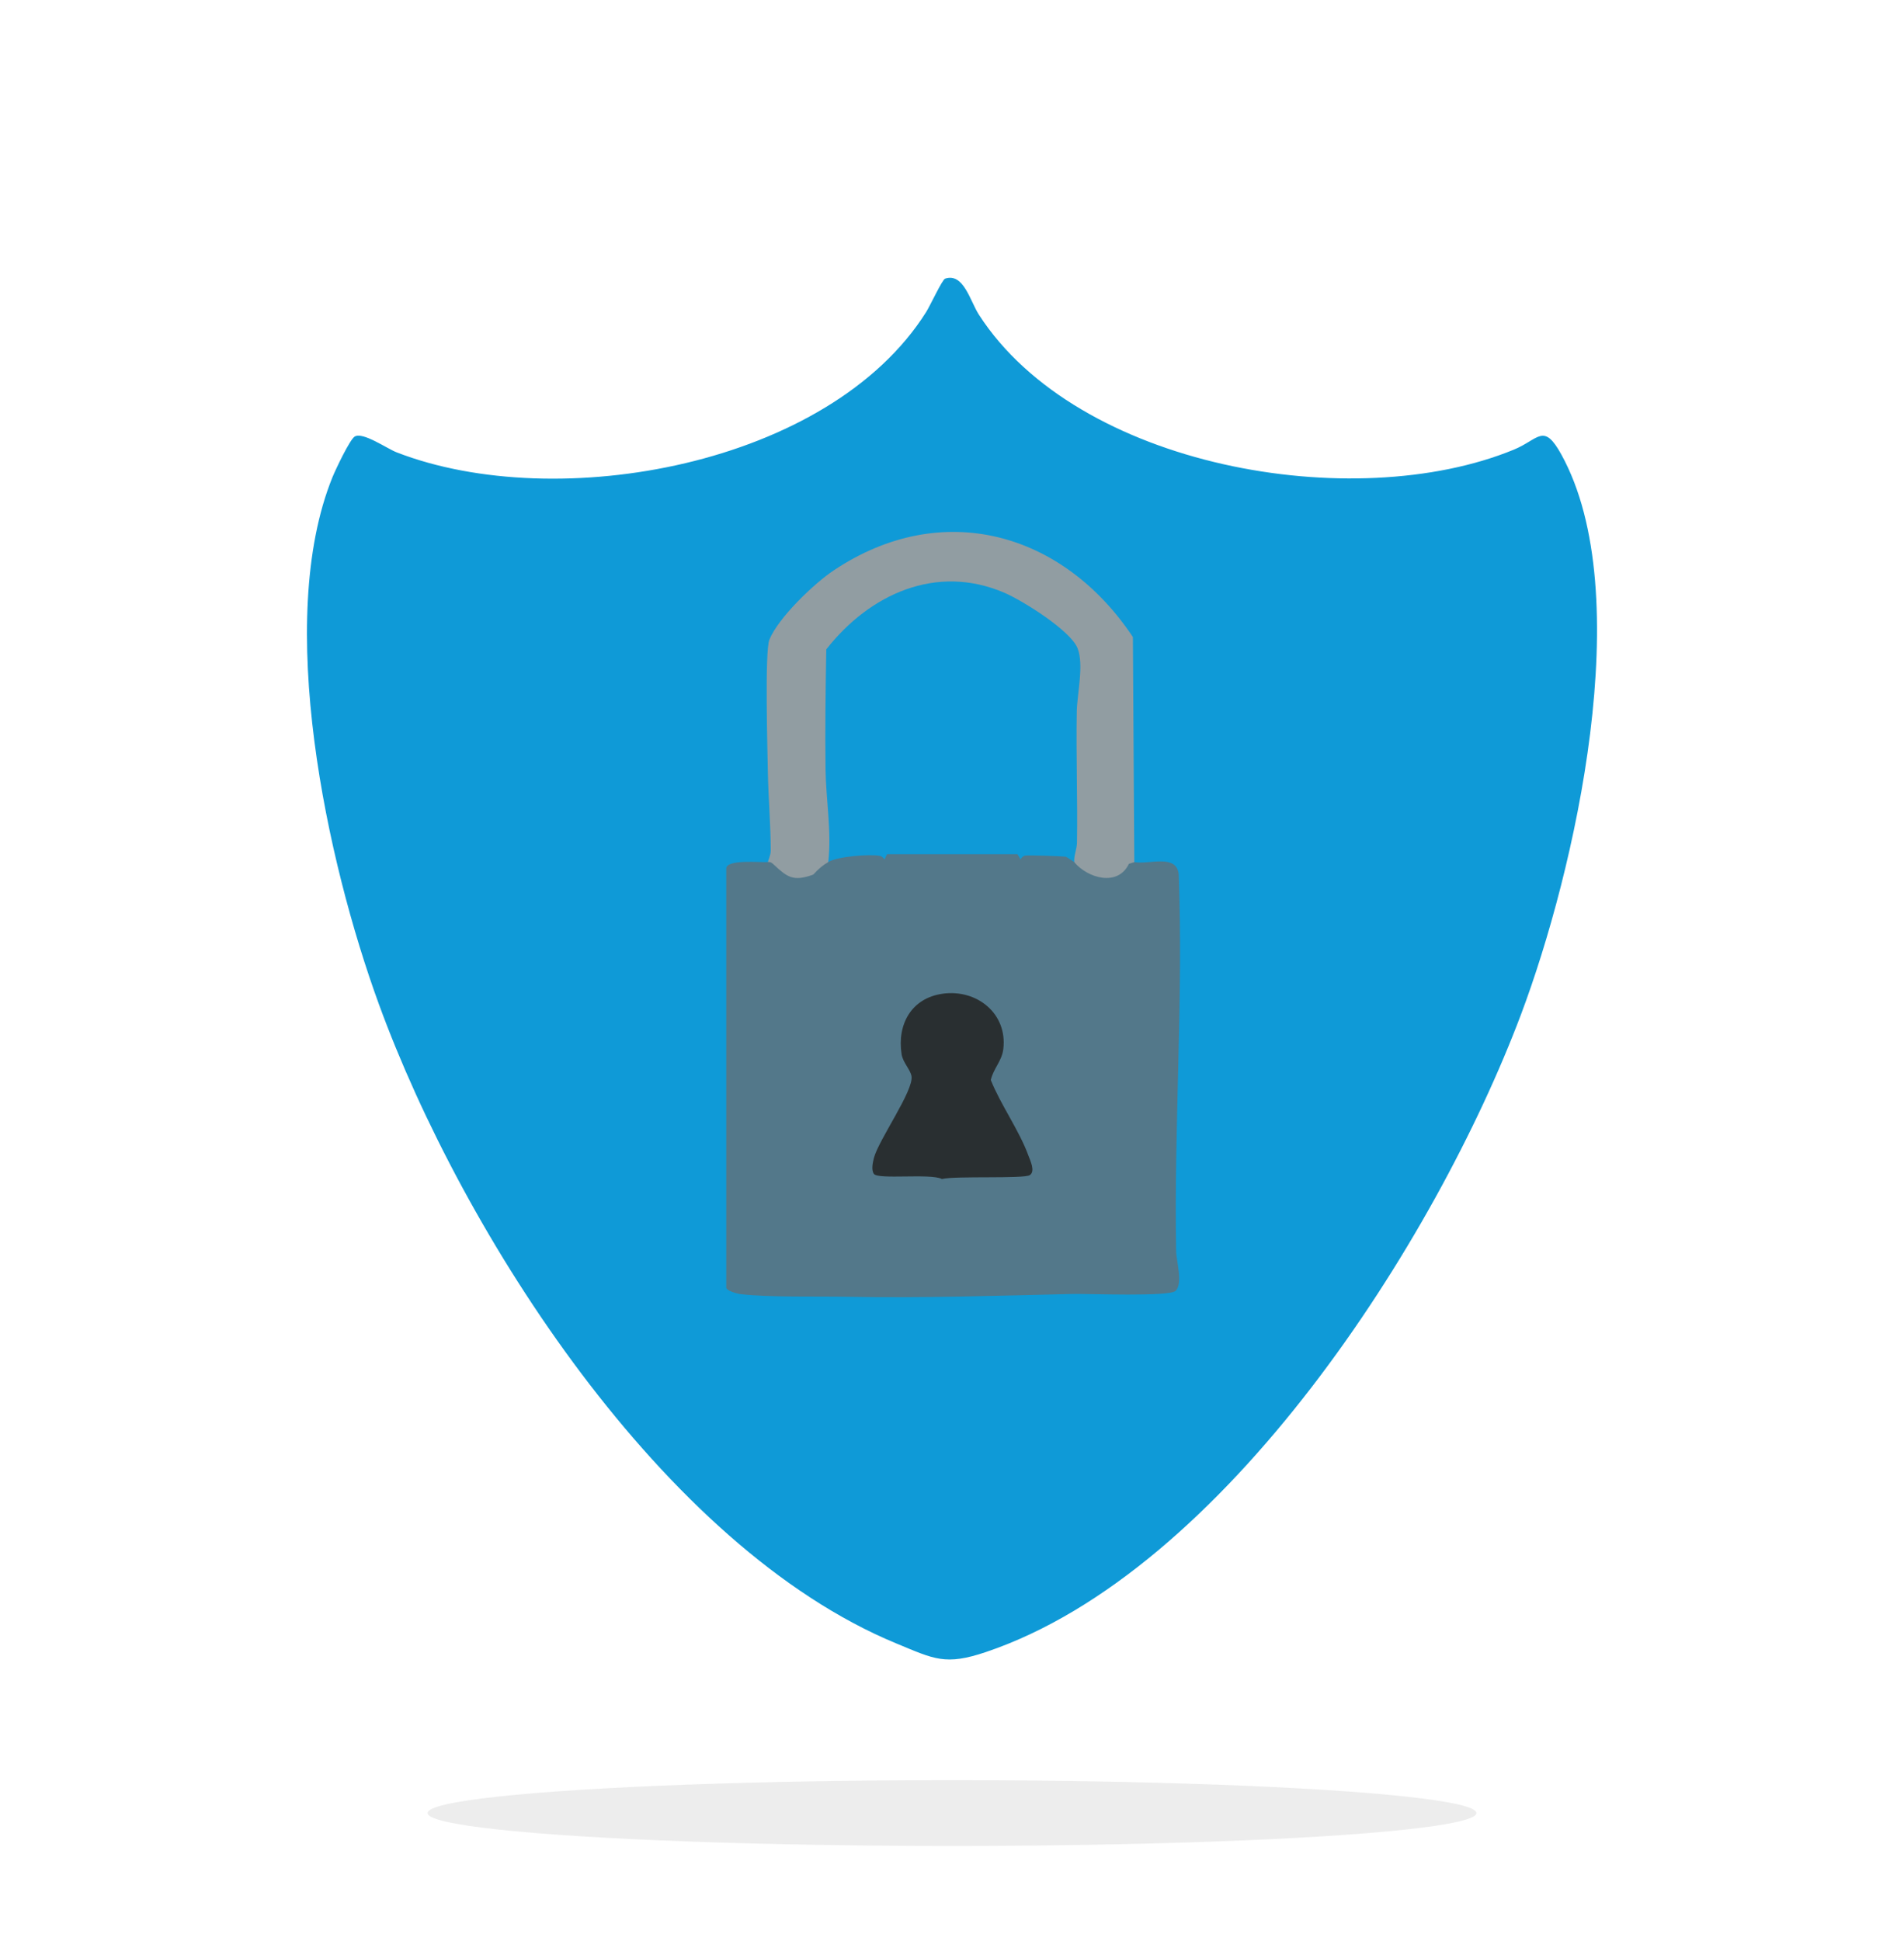 <svg width="521" height="531" viewBox="0 0 521 531" fill="none" xmlns="http://www.w3.org/2000/svg">
<g clip-path="url(#clip0_132_355)">
<path d="M258.609 76.231C263.682 74.545 265.449 82.351 267.859 86.09C294.818 127.889 370.37 141.024 414.211 123.023C421.081 120.202 422.349 115.486 427.235 124.337C448.272 162.487 430.943 238.369 416.187 277.556C392.936 339.319 335.19 429.91 269.769 451.955C258.669 455.694 255.685 453.91 245.271 449.604C181.379 423.201 126.587 337.49 103.664 274.683C89.453 235.757 75.056 169.8 90.967 130.568C91.78 128.561 95.682 120.292 97.047 119.441C99.255 118.061 105.879 122.717 108.513 123.74C152.517 140.822 226.957 127.367 253.424 85.373C254.506 83.664 257.811 76.5 258.616 76.231H258.609Z" fill="#0F9AD7"/>
<path d="M310.402 235.847C309.812 243.817 294.483 243.093 293.931 235.847C292.469 235.175 292.245 233.376 293.245 230.458C292.618 214.376 292.924 198.577 294.162 183.084C294.826 177.465 291.462 174.726 287.411 171.562C270.731 158.554 252.962 155.718 235.38 170.114C234.089 171.174 227.435 177.465 227.405 178.024C226.637 195.652 227.435 213.271 228.36 230.608C228.733 232.921 228.159 234.675 226.622 235.854C225.675 244.071 210.129 242.772 210.151 235.854C210.151 235.361 210.897 234.041 210.897 232.682C210.882 225.458 210.241 218.286 210.114 211.174C210.017 205.48 209.226 178.204 210.531 174.995C212.963 169.017 222.676 159.688 228.114 156.054C257.841 136.18 290.925 145.613 309.999 174.278L310.387 235.847H310.402Z" fill="#919DA2"/>
<path d="M293.938 235.846C289.776 235.697 285.554 236.048 281.384 235.876C280.444 235.839 279.526 235.137 279.265 235.137H242.034C241.773 235.137 240.848 235.839 239.915 235.876C235.507 236.055 231.046 235.697 226.645 235.846C227.599 227.525 226.003 218.682 225.899 210.45C225.757 199.525 225.914 188.569 226.1 177.651C237.924 162.561 256.23 154.136 274.871 162.181C279.832 164.322 292.864 172.442 294.841 177.3C296.669 181.8 294.722 189.935 294.64 194.636C294.423 206.584 294.886 218.555 294.699 230.503C294.669 232.324 293.819 234.018 293.953 235.846H293.938Z" fill="#0F9AD7"/>
<path d="M293.938 235.846C297.623 240.272 305.889 242.66 308.902 236.324L310.409 235.846C314.519 236.563 321.897 233.548 322.531 239.115C323.814 273.474 321.226 307.982 321.83 342.236C321.875 344.983 323.755 351.072 321.696 353.132C320.017 354.811 297.847 353.893 293.558 353.99C273.133 354.46 252.522 355.155 231.985 354.766C223.489 354.602 210.569 354.96 202.646 354.035C201.684 353.923 198.723 353.11 198.723 352.229V237.63C198.723 234.958 208.234 236.003 210.181 235.839C210.845 235.734 211.225 236.07 211.673 236.481C215.403 239.936 217.006 241.279 222.541 239.264C223.929 237.719 225.302 236.578 226.652 235.839C229.046 234.286 238.043 233.607 240.743 234.13C241.31 234.242 241.713 234.682 242.049 235.122L242.705 233.689H278.429L279.28 235.122C279.526 234.592 279.899 234.234 280.451 234.063C281.003 233.891 290.223 234.204 291.685 234.369L293.961 235.839L293.938 235.846Z" fill="#53788A"/>
<path d="M257.96 271.847C267.277 270.564 275.707 277.243 274.543 286.989C274.148 290.303 271.761 292.43 271.119 295.475C273.857 302.303 278.914 309.288 281.384 316.08C281.876 317.438 283.375 320.408 281.794 321.475C280.212 322.542 261.392 321.639 257.744 322.542C254.67 320.938 240.266 322.781 239.117 321.132C238.364 320.05 238.819 318.012 239.139 316.766C240.43 311.826 250.075 298.333 249.419 294.407C249.12 292.624 247.069 290.676 246.718 288.452C245.413 280.258 249.396 273.034 257.953 271.855L257.96 271.847Z" fill="#292F31"/>
</g>
<ellipse cx="260.5" cy="496" rx="143.5" ry="9" fill="#1E1E1E" fill-opacity="0.08"/>
<defs>
<clipPath id="clip0_132_355">
<rect width="353" height="378" fill="white" transform="translate(84 76)"/>
</clipPath>
</defs>
</svg>
